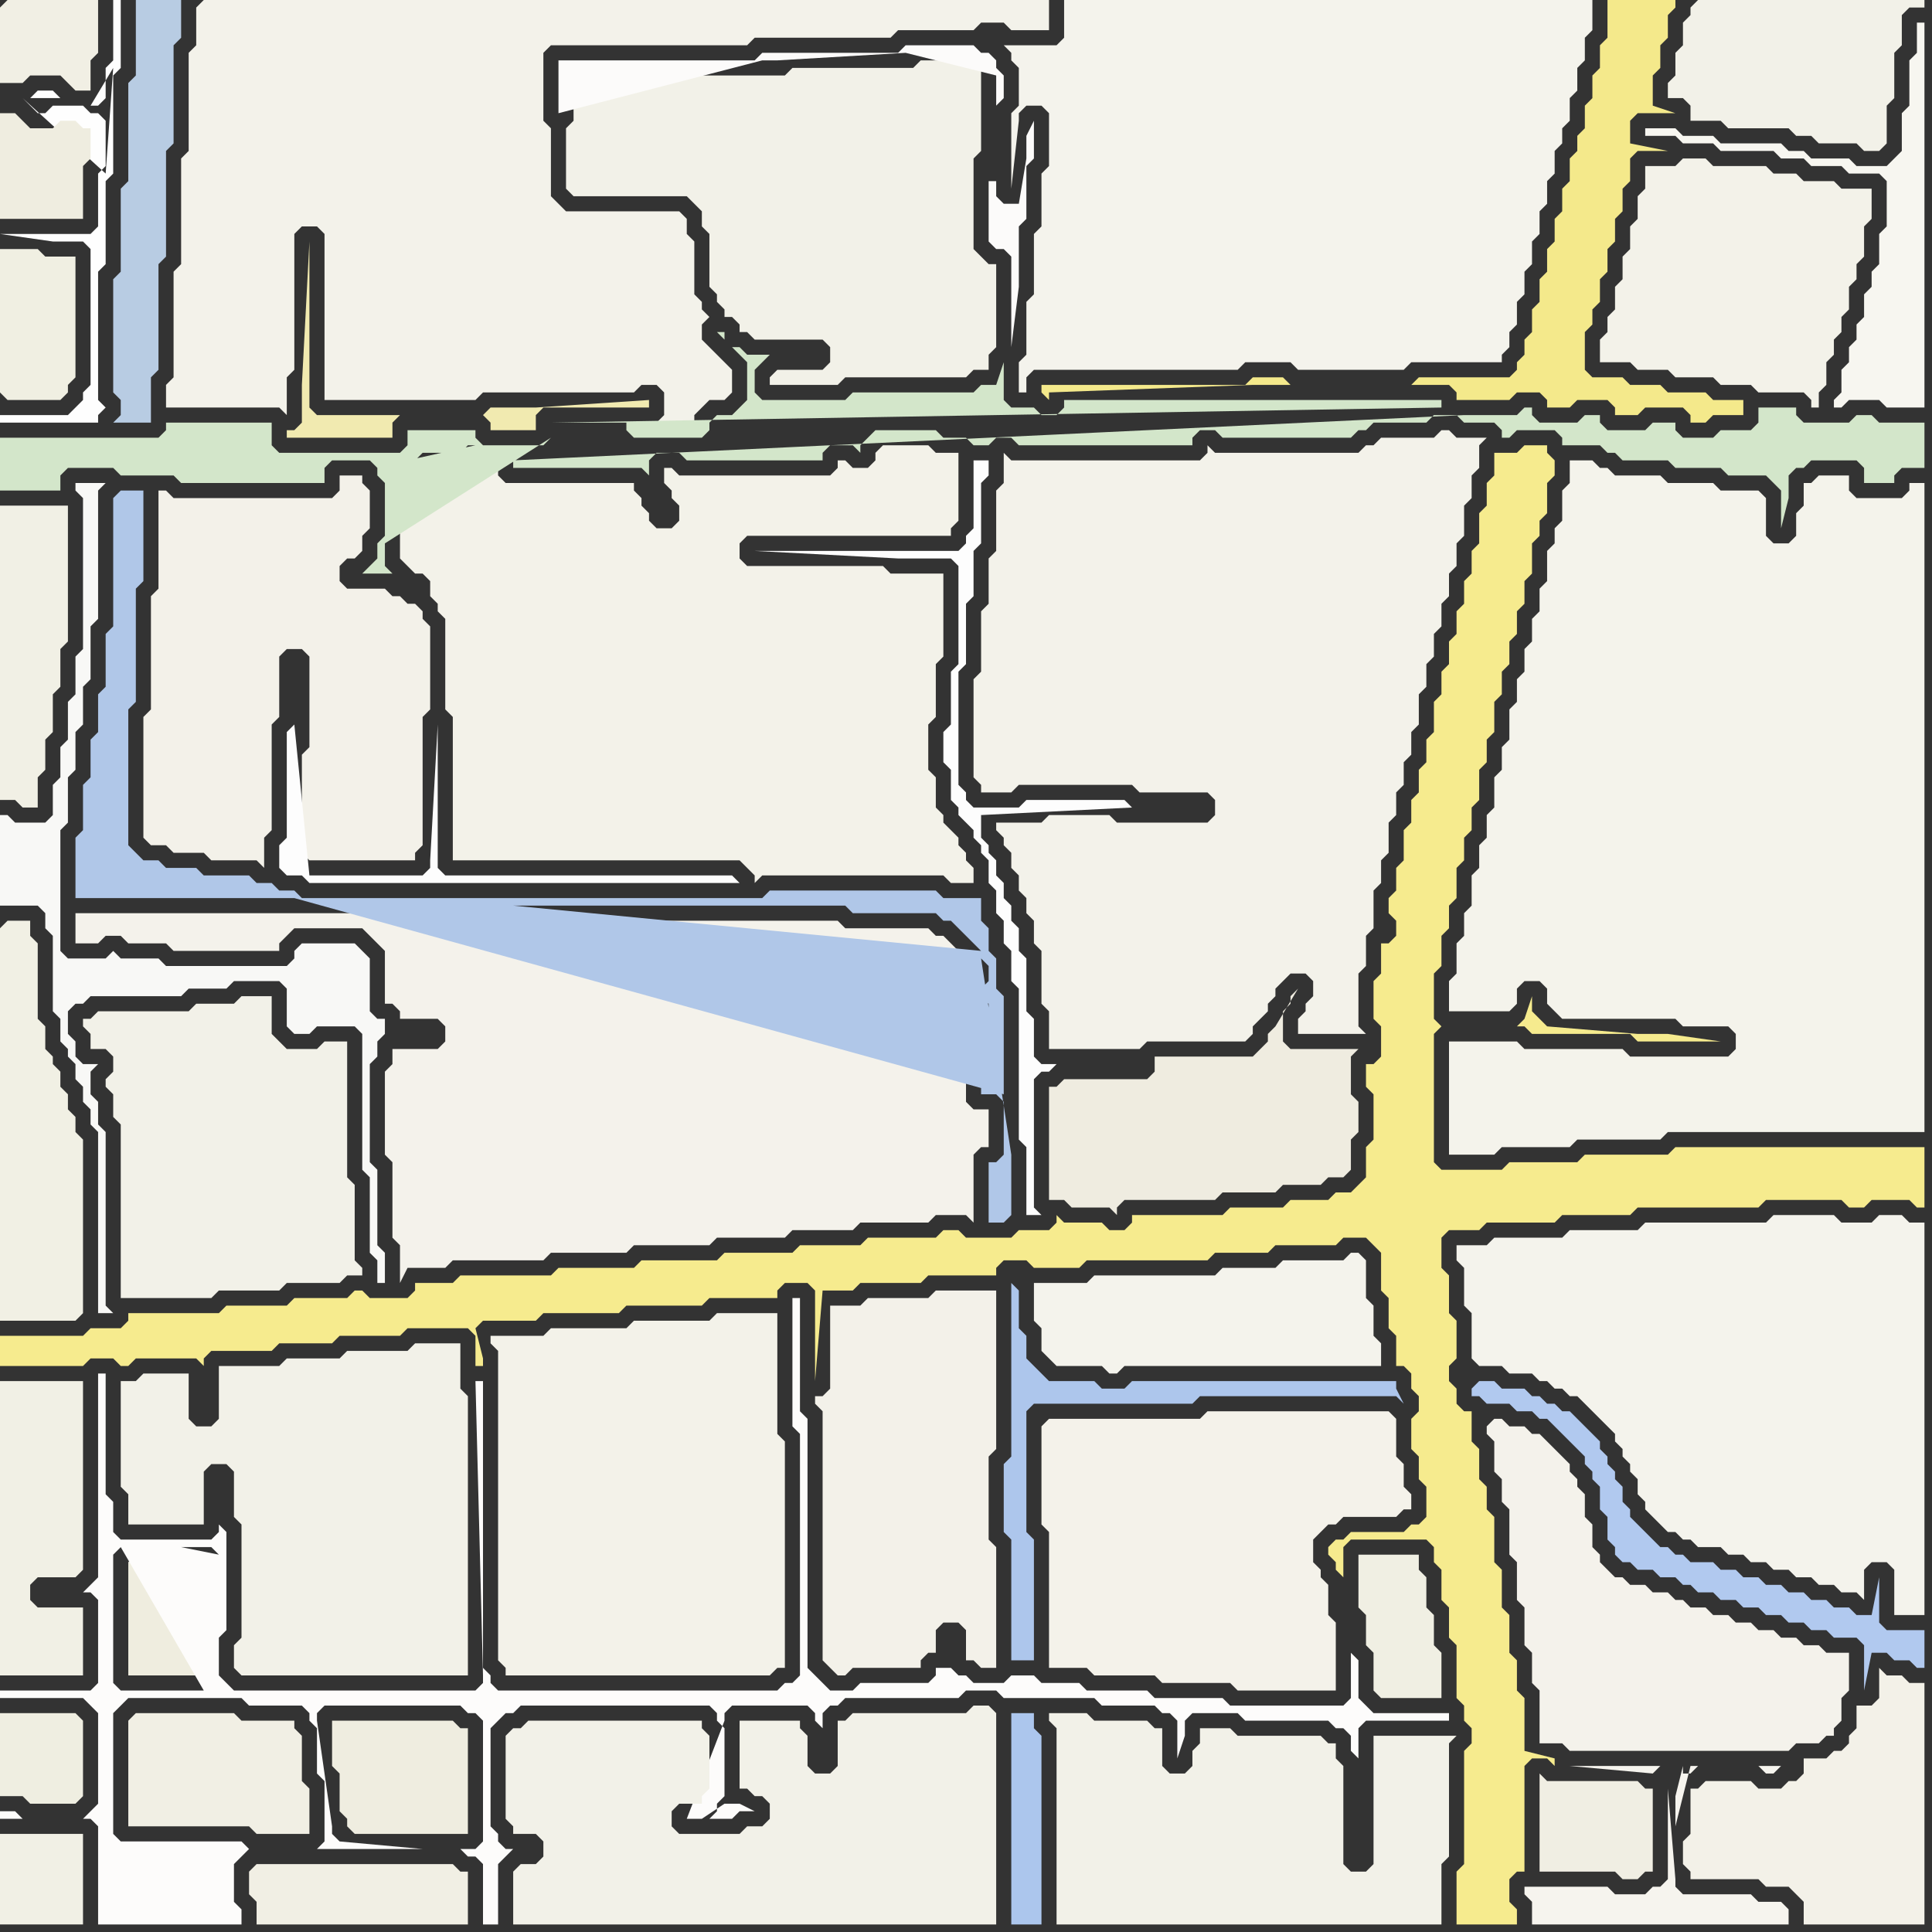 <svg width="256" height="256" xmlns="http://www.w3.org/2000/svg"><rect width="100%" height="100%" fill="#333333" stroke="none"/><script> 
var tempColor;
function hoverPath(evt){
obj = evt.target;
tempColor = obj.getAttribute("fill");
obj.setAttribute("fill","red");
//alert(tempColor);
//obj.setAttribute("stroke","red");}
function recoverPath(evt){
obj = evt.target;
obj.setAttribute("fill", tempColor);
//obj.setAttribute("stroke", tempColor);
}</script><path onmouseover="hoverPath(evt)" onmouseout="recoverPath(evt)" fill="rgb(242,241,232)" d="M  13,134l 0,0 -1,1 -1,0 0,1 1,1 0,2 2,0 1,1 0,2 -1,1 0,1 1,1 0,3 1,1 0,23 12,0 1,-1 8,0 1,-1 7,0 1,-1 2,0 0,-1 -1,-1 0,-10 -1,-1 0,-18 -3,0 -1,1 -4,0 -1,-1 -1,-1 0,-5 -4,0 -1,1 -5,0 -1,1Z"/>
<path onmouseover="hoverPath(evt)" onmouseout="recoverPath(evt)" fill="rgb(242,241,232)" d="M  76,12l 0,4 -1,1 0,8 1,1 15,0 1,1 1,1 0,2 1,1 0,7 1,1 0,1 1,1 0,1 1,0 1,1 0,1 1,0 1,1 9,0 1,1 0,2 -1,1 -6,0 -1,1 0,1 9,0 1,-1 16,0 1,-1 2,0 0,-2 1,-1 0,-11 -1,0 -1,-1 -1,-1 0,-12 1,-1 0,-11 -1,0 -1,-1 -6,0 -1,1 -16,0 -1,1 -28,0Z"/>
<path onmouseover="hoverPath(evt)" onmouseout="recoverPath(evt)" fill="rgb(252,251,250)" d="M  132,14l 0,0 1,-1 0,-3 -1,-1 0,-1 -1,-1 -1,0 -1,-1 -9,0 -1,1 -18,0 -1,1 -26,0 0,7 27,-7 2,0 17,-1 12,3 0,14 -1,0 0,8 1,1 1,0 1,1 0,12 1,-8 0,-8 1,-1 0,-7 1,-1 0,-5 -1,2 0,3 -1,6 -2,0 -1,-1Z"/>
<path onmouseover="hoverPath(evt)" onmouseout="recoverPath(evt)" fill="rgb(240,239,227)" d="M  180,208l 0,5 1,1 0,4 1,1 0,5 1,1 8,0 0,-6 -1,-1 0,-4 -1,-1 0,-4 -1,-1 0,-2 -8,0Z"/>
<path onmouseover="hoverPath(evt)" onmouseout="recoverPath(evt)" fill="rgb(244,243,235)" d="M  192,140l 0,13 6,0 1,-1 9,0 1,-1 11,0 1,-1 34,0 0,-86 -2,0 0,1 -1,1 -6,0 -1,-1 0,-2 -4,0 -1,1 -1,0 0,3 -1,1 0,3 -1,1 -2,0 -1,-1 0,-5 -1,-1 -5,0 -1,-1 -6,0 -1,-1 -6,0 -1,-1 -1,0 -1,-1 -3,0 0,3 -1,1 0,4 -1,1 0,2 -1,1 0,4 -1,1 0,3 -1,1 0,3 -1,1 0,3 -1,1 0,3 -1,1 0,4 -1,1 0,3 -1,1 0,4 -1,1 0,3 -1,1 0,3 -1,1 0,4 -1,1 0,3 -1,1 0,4 -1,1 0,4 8,0 1,-1 0,-2 1,-1 2,0 1,1 0,2 1,1 1,1 15,0 1,1 6,0 1,1 0,2 -1,1 -13,0 -1,-1 -13,0 -1,-1 -9,0Z"/>
<path onmouseover="hoverPath(evt)" onmouseout="recoverPath(evt)" fill="rgb(177,201,239)" d="M  195,184l 0,1 1,0 1,1 3,0 1,1 2,0 1,1 1,0 1,1 1,1 1,1 1,1 1,1 0,1 1,1 0,1 1,1 0,3 1,1 0,3 1,1 0,1 1,1 1,0 1,1 2,0 1,1 2,0 1,1 1,0 1,1 2,0 1,1 2,0 1,1 2,0 1,1 2,0 1,1 2,0 1,1 2,0 1,1 3,0 1,1 0,6 1,-5 2,0 1,1 2,0 1,1 1,0 0,-5 -5,0 -1,-1 0,-6 -1,5 -2,0 -1,-1 -2,0 -1,-1 -2,0 -1,-1 -2,0 -1,-1 -2,0 -1,-1 -2,0 -1,-1 -2,0 -1,-1 -3,0 -1,-1 -1,0 -1,-1 -1,0 -1,-1 -1,-1 -1,-1 -1,-1 0,-1 -1,-1 0,-2 -1,-1 0,-1 -1,-1 0,-1 -1,-1 0,-1 -1,-1 -1,-1 -1,-1 -1,-1 -1,0 -1,-1 -1,0 -1,-1 -1,0 -1,-1 -3,0 -1,-1 -2,0 -1,1Z"/>
<path onmouseover="hoverPath(evt)" onmouseout="recoverPath(evt)" fill="rgb(240,239,226)" d="M  1,53l 7,0 1,-1 0,-1 1,-1 0,-16 -4,0 -1,-1 -5,0 0,19 1,1Z"/>
<path onmouseover="hoverPath(evt)" onmouseout="recoverPath(evt)" fill="rgb(254,254,254)" d="M  3,13l 0,0 1,1 0,0 1,1 1,0 1,-1 4,0 1,1 1,0 1,1 0,6 -1,1 0,7 -1,1 -12,0 7,1 4,0 1,1 0,18 -1,1 0,1 -1,1 -1,1 -9,0 0,1 13,0 0,-1 1,-1 -1,-1 0,-17 1,-1 0,-11 1,-1 0,-13 1,-1 0,-9 -1,0 0,8 -1,1 0,4 -1,1 -1,0 3,-5 -1,14 -11,-10 5,0 -1,-1 -2,0 -1,1Z"/>
<path onmouseover="hoverPath(evt)" onmouseout="recoverPath(evt)" fill="rgb(241,239,228)" d="M  0,1l 0,10 3,0 1,-1 4,0 1,1 1,1 2,0 0,-4 1,-1 0,-7 -12,0 -1,1Z"/>
<path onmouseover="hoverPath(evt)" onmouseout="recoverPath(evt)" fill="rgb(246,235,142)" d="M  1,177l -1,0 0,4 11,0 1,-1 3,0 1,1 1,0 1,-1 8,0 1,1 0,-1 1,-1 8,0 1,-1 7,0 1,-1 8,0 1,-1 8,0 1,1 0,4 1,0 0,-1 -1,-4 1,-1 7,0 1,-1 10,0 1,-1 10,0 1,-1 9,0 0,-1 1,-1 3,0 1,1 0,12 1,-12 4,0 1,-1 8,0 1,-1 9,0 0,-1 1,-1 3,0 1,1 6,0 1,-1 16,0 1,-1 7,0 1,-1 8,0 1,-1 3,0 1,1 1,1 0,5 1,1 0,4 1,1 0,4 1,0 1,1 0,2 1,1 0,2 -1,1 0,4 1,1 0,3 1,1 0,4 -1,1 -1,0 -1,1 -7,0 -1,1 -1,0 -1,1 0,1 1,1 0,1 1,1 0,-4 1,-1 10,0 1,1 0,2 1,1 0,4 1,1 0,4 1,1 0,7 1,1 0,2 1,1 0,2 -1,1 0,15 -1,1 0,7 8,0 0,-2 -1,-1 0,-3 1,-1 1,0 0,-14 1,-1 2,0 1,1 0,-1 -4,-1 0,-7 -1,-1 0,-4 -1,-1 0,-5 -1,-1 0,-5 -1,-1 0,-6 -1,-1 0,-3 -1,-1 0,-4 -1,-1 0,-4 -1,0 -1,-1 0,-2 -1,-1 0,-2 1,-1 0,-5 -1,-1 0,-5 -1,-1 0,-4 1,-1 4,0 1,-1 9,0 1,-1 9,0 1,-1 16,0 1,-1 10,0 1,1 2,0 1,-1 5,0 1,1 1,0 0,-8 -33,0 -1,1 -11,0 -1,1 -9,0 -1,1 -8,0 -1,-1 0,-17 1,-1 0,0 -1,-1 0,-6 1,-1 0,-4 1,-1 0,-3 1,-1 0,-4 1,-1 0,-3 1,-1 0,-3 1,-1 0,-4 1,-1 0,-3 1,-1 0,-4 1,-1 0,-3 1,-1 0,-3 1,-1 0,-3 1,-1 0,-3 1,-1 0,-4 1,-1 0,-2 1,-1 0,-4 1,-1 0,-2 -1,-1 0,-1 -3,0 -1,1 -3,0 0,3 -1,1 0,3 -1,1 0,4 -1,1 0,3 -1,1 0,3 -1,1 0,3 -1,1 0,3 -1,1 0,3 -1,1 0,4 -1,1 0,3 -1,1 0,3 -1,1 0,3 -1,1 0,4 -1,1 0,3 -1,1 0,2 1,1 0,2 -1,1 -1,0 0,4 -1,1 0,5 1,1 0,4 -1,1 -1,0 0,3 1,1 0,6 -1,1 0,4 -1,1 -1,1 -2,0 -1,1 -5,0 -1,1 -7,0 -1,1 -12,0 0,1 -1,1 -2,0 -1,-1 -5,0 -1,-1 0,1 -1,1 -4,0 -1,1 -6,0 -1,-1 -2,0 -1,1 -9,0 -1,1 -8,0 -1,1 -9,0 -1,1 -10,0 -1,1 -10,0 -1,1 -12,0 -1,1 -5,0 0,1 -1,1 -5,0 -1,-1 -1,0 -1,1 -7,0 -1,1 -8,0 -1,1 -12,0 0,1 -1,1 -4,0 -1,1 -10,0 200,-41 1,0 1,1 13,0 1,1 11,0 -7,-1 -4,0 -12,-1 -1,-1 -1,-1 0,-2 -1,3 -1,1 -200,41Z"/>
<path onmouseover="hoverPath(evt)" onmouseout="recoverPath(evt)" fill="rgb(239,238,225)" d="M  0,229l 0,9 3,0 1,1 6,0 1,-1 0,-10 -1,-1 -10,0Z"/>
<path onmouseover="hoverPath(evt)" onmouseout="recoverPath(evt)" fill="rgb(239,237,224)" d="M  7,17l -3,0 -1,-1 -1,-1 -2,0 0,14 11,0 0,-7 1,-1 0,-4 -1,0 -1,-1 -2,0 -1,1Z"/>
<path onmouseover="hoverPath(evt)" onmouseout="recoverPath(evt)" fill="rgb(239,237,223)" d="M  17,209l 0,13 9,0 1,-1 0,-5 1,-1 0,-7 -1,-1 -4,0 -1,-1 -4,0 -1,1Z"/>
<path onmouseover="hoverPath(evt)" onmouseout="recoverPath(evt)" fill="rgb(184,204,227)" d="M  20,0l -2,0 0,10 -1,1 0,13 -1,1 0,11 -1,1 0,15 1,1 0,2 -1,1 5,0 0,-6 1,-1 0,-14 1,-1 0,-14 1,-1 0,-13 1,-1 0,-5Z"/>
<path onmouseover="hoverPath(evt)" onmouseout="recoverPath(evt)" fill="rgb(243,242,234)" d="M  26,1l 0,5 -1,1 0,13 -1,1 0,14 -1,1 0,14 -1,1 0,3 15,0 1,1 0,-5 1,-1 0,-18 1,-1 2,0 1,1 0,22 20,0 1,-1 20,0 1,-1 2,0 1,1 0,3 -1,1 5,0 0,-1 1,-1 1,-1 2,0 1,-1 0,-3 -1,-1 0,0 -1,-1 -1,-1 -1,-1 0,-2 1,-1 -1,-1 0,-1 -1,-1 0,-7 -1,-1 0,-2 -1,-1 -15,0 -1,-1 -1,-1 0,-9 -1,-1 0,-9 1,-1 26,0 1,-1 18,0 1,-1 10,0 1,-1 3,0 1,1 5,0 0,-4 -112,0 -1,1Z"/>
<path onmouseover="hoverPath(evt)" onmouseout="recoverPath(evt)" fill="rgb(242,241,232)" d="M  33,181l -4,0 0,7 -1,1 -2,0 -1,-1 0,-6 -6,0 -1,1 -2,0 0,14 1,1 0,4 10,0 0,-7 1,-1 2,0 1,1 0,6 1,1 0,15 -1,1 0,3 1,1 30,0 0,-37 -1,-1 0,-6 -6,0 -1,1 -8,0 -1,1 -7,0 -1,1Z"/>
<path onmouseover="hoverPath(evt)" onmouseout="recoverPath(evt)" fill="rgb(244,242,235)" d="M  52,141l 0,0 -1,1 0,11 1,1 0,10 1,1 0,5 1,-2 5,0 1,-1 12,0 1,-1 10,0 1,-1 10,0 1,-1 9,0 1,-1 8,0 1,-1 9,0 1,-1 4,0 1,1 0,-9 1,-1 1,0 0,-5 -2,0 -1,-1 0,-4 1,-1 0,-7 -1,-1 0,-3 1,-1 -1,-1 0,-1 -1,-1 -1,-1 -1,-1 -1,0 -1,-1 -11,0 -1,-1 -44,0 -1,-1 -56,0 0,4 3,0 1,-1 2,0 1,1 5,0 1,1 14,0 0,-1 1,-1 1,-1 9,0 1,1 1,1 1,1 0,7 1,0 1,1 0,1 5,0 1,1 0,2 -1,1 -6,0Z"/>
<path onmouseover="hoverPath(evt)" onmouseout="recoverPath(evt)" fill="rgb(243,242,233)" d="M  54,64l -1,0 0,10 1,1 1,1 1,0 1,1 0,2 1,1 0,1 1,1 0,12 1,1 0,19 38,0 1,1 1,1 0,1 1,-1 24,0 1,1 3,0 0,-2 -1,-1 0,-1 -1,-1 0,-1 -1,-1 -1,-1 0,-1 -1,-1 0,-4 -1,-1 0,-6 1,-1 0,-7 1,-1 0,-11 -7,0 -1,-1 -18,0 -1,-1 0,-2 1,-1 27,0 0,-1 1,-1 0,-9 -3,0 -1,-1 -6,0 -1,1 0,1 -1,1 -2,0 -1,-1 -1,0 0,1 -1,1 -20,0 -1,-1 -1,0 0,2 1,1 0,1 1,1 0,2 -1,1 -2,0 -1,-1 0,-1 -1,-1 0,-1 -1,-1 0,-1 -17,0 -1,-1 0,-1 -2,0 -1,-1 -1,1 -5,0 -1,1 -1,0 -1,1Z"/>
<path onmouseover="hoverPath(evt)" onmouseout="recoverPath(evt)" fill="rgb(253,252,251)" d="M  61,245l 0,0 1,1 1,0 1,1 0,8 2,0 0,-8 1,-1 1,-1 -1,0 -1,-1 0,-1 -1,-1 0,-13 1,-1 1,-1 1,0 1,-1 25,0 1,1 0,1 1,1 0,9 -1,1 0,1 -1,1 3,0 1,-1 2,0 -2,-1 -2,0 -3,2 -2,0 5,-13 0,-1 1,-1 10,0 1,1 0,1 1,1 0,-2 1,-1 1,0 1,-1 15,0 1,-1 4,0 1,1 12,0 1,1 7,0 1,1 1,0 1,1 0,5 1,-3 0,-2 1,-1 6,0 1,1 11,0 1,1 1,0 1,1 0,2 1,1 0,-4 1,-1 11,0 0,-1 -10,0 -1,-1 -1,-1 0,-5 -1,-1 0,6 -1,1 -15,0 -1,-1 -9,0 -1,-1 -8,0 -1,-1 -5,0 -1,-1 -3,0 -1,1 -4,0 -1,-1 -1,0 -1,-1 -2,0 0,1 -1,1 -9,0 -1,1 -3,0 -1,-1 -1,-1 -1,-1 0,-33 -1,-1 0,-15 -1,0 0,17 1,1 0,32 -1,1 -1,0 -1,1 -37,0 -1,-1 0,-1 -1,-1 0,-38 -1,0 1,39 0,1 -1,1 -32,0 -1,-1 -1,-1 0,-5 1,-1 0,-13 -1,-1 0,1 -1,1 -12,0 -1,-1 0,-4 -1,-1 0,-16 -1,0 0,27 -2,2 1,0 1,1 0,11 -1,1 -12,0 0,1 11,0 1,1 1,1 0,12 -1,1 -1,1 -8,0 -1,-1 -2,0 0,1 12,0 1,1 0,13 19,0 0,-2 -1,-1 0,-5 1,-1 1,-1 0,0 -1,-1 -16,0 -1,-1 0,-16 1,-1 1,-1 15,0 1,1 7,0 1,1 0,1 1,1 0,6 1,1 0,8 -1,1 14,0 -11,-1 0,0 -1,-1 0,-1 -2,-14 0,-1 1,-1 18,0 1,1 1,0 1,1 0,16 -1,1 -2,0 -34,-21 -11,0 -1,-1 0,-17 1,-1 11,19 34,21 -33,-22 0,0 33,22 -37,-40 4,0 1,1 -5,-1 37,40 65,-25 0,0 -65,25Z"/>
<path onmouseover="hoverPath(evt)" onmouseout="recoverPath(evt)" fill="rgb(243,242,233)" d="M  68,177l -3,0 0,1 1,1 0,41 1,1 0,1 35,0 1,-1 1,0 0,-30 -1,-1 0,-16 -8,0 -1,1 -10,0 -1,1 -10,0 -1,1Z"/>
<path onmouseover="hoverPath(evt)" onmouseout="recoverPath(evt)" fill="rgb(242,241,232)" d="M  68,249l 0,6 64,0 0,-28 -1,-1 -2,0 -1,1 -15,0 -1,1 -1,0 0,6 -1,1 -2,0 -1,-1 0,-4 -1,-1 0,-1 -8,0 0,9 1,0 1,1 1,0 1,1 0,2 -1,1 -2,0 -1,1 -8,0 -1,-1 0,-2 1,-1 3,0 0,-1 1,-1 0,-7 -1,-1 0,-1 -23,0 -1,1 -1,0 -1,1 0,11 1,1 0,1 3,0 1,1 0,2 -1,1 -2,0 -1,1Z"/>
<path onmouseover="hoverPath(evt)" onmouseout="recoverPath(evt)" fill="rgb(243,241,233)" d="M  110,173l 0,11 -1,1 -1,0 0,1 1,1 0,33 1,1 1,1 1,0 1,-1 9,0 0,-1 1,-1 1,0 0,-3 1,-1 2,0 1,1 0,4 1,0 1,1 2,0 0,-16 -1,-1 0,-11 1,-1 0,-21 -8,0 -1,1 -8,0 -1,1Z"/>
<path onmouseover="hoverPath(evt)" onmouseout="recoverPath(evt)" fill="rgb(172,198,237)" d="M  134,229l 0,26 4,0 0,-25 -1,-1 0,-2 -3,0Z"/>
<path onmouseover="hoverPath(evt)" onmouseout="recoverPath(evt)" fill="rgb(244,242,234)" d="M  138,189l 0,13 1,1 0,18 5,0 1,1 8,0 1,1 9,0 1,1 13,0 0,-9 -1,-1 0,-4 -1,-1 0,-1 -1,-1 0,-3 1,-1 1,-1 1,0 1,-1 7,0 1,-1 1,0 0,-2 -1,-1 0,-3 -1,-1 0,-5 -1,-1 -24,0 -1,1 -20,0 -1,1Z"/>
<path onmouseover="hoverPath(evt)" onmouseout="recoverPath(evt)" fill="rgb(244,243,236)" d="M  142,0l -1,0 0,5 -1,1 -7,0 1,1 0,1 1,1 0,5 -1,1 0,10 1,-9 0,-1 1,-1 2,0 1,1 0,7 -1,1 0,7 -1,1 0,8 -1,1 0,7 -1,1 0,4 1,0 0,-2 1,-1 27,0 1,-1 6,0 1,1 14,0 1,-1 12,0 0,-1 1,-1 0,-2 1,-1 0,-3 1,-1 0,-3 1,-1 0,-3 1,-1 0,-3 1,-1 0,-3 1,-1 0,-3 1,-1 0,-2 1,-1 0,-3 1,-1 0,-3 1,-1 0,-3 1,-1 0,-4Z"/>
<path onmouseover="hoverPath(evt)" onmouseout="recoverPath(evt)" fill="rgb(244,243,236)" d="M  194,165l -1,0 0,2 1,1 0,5 1,1 0,6 1,1 3,0 1,1 3,0 1,1 1,0 1,1 1,0 1,1 1,0 1,1 1,1 1,1 1,1 1,1 0,1 1,1 0,1 1,1 0,1 1,1 0,2 1,1 0,1 1,1 1,1 1,1 1,0 1,1 1,0 1,1 3,0 1,1 2,0 1,1 2,0 1,1 2,0 1,1 2,0 1,1 2,0 1,1 2,0 1,1 0,-4 1,-1 2,0 1,1 0,6 4,0 0,-52 -2,0 -1,-1 -3,0 -1,1 -4,0 -1,-1 -8,0 -1,1 -16,0 -1,1 -9,0 -1,1 -9,0 -1,1Z"/>
<path onmouseover="hoverPath(evt)" onmouseout="recoverPath(evt)" fill="rgb(244,242,235)" d="M  197,189l 0,1 1,1 0,4 1,1 0,3 1,1 0,6 1,1 0,5 1,1 0,5 1,1 0,4 1,1 0,7 3,0 1,1 29,0 1,-1 3,0 1,-1 1,0 0,-1 1,-1 0,-3 1,-1 0,-5 -3,0 -1,-1 -2,0 -1,-1 -2,0 -1,-1 -2,0 -1,-1 -2,0 -1,-1 -2,0 -1,-1 -2,0 -1,-1 -1,0 -1,-1 -2,0 -1,-1 -2,0 -1,-1 -1,0 -1,-1 -1,-1 0,-1 -1,-1 0,-3 -1,-1 0,-3 -1,-1 0,-1 -1,-1 0,-1 -1,-1 -1,-1 -1,-1 -1,-1 -1,0 -1,-1 -2,0 -1,-1 -1,0 -1,1Z"/>
<path onmouseover="hoverPath(evt)" onmouseout="recoverPath(evt)" fill="rgb(247,246,240)" d="M  219,17l -1,0 0,1 4,0 1,1 4,0 1,1 7,0 1,1 3,0 1,1 4,0 1,1 4,0 1,1 0,6 -1,1 0,4 -1,1 0,2 -1,1 0,3 -1,1 0,2 -1,1 0,2 -1,1 0,3 -1,1 0,1 1,0 1,-1 4,0 1,1 5,0 0,-51 -1,0 0,4 -1,1 0,6 -1,1 0,5 -1,1 -1,1 -4,0 -1,-1 -5,0 -1,-1 -2,0 -1,-1 -8,0 -1,-1 -4,0 -1,-1Z"/>
<path onmouseover="hoverPath(evt)" onmouseout="recoverPath(evt)" fill="rgb(242,241,232)" d="M  224,1l 0,1 -1,1 0,3 -1,1 0,3 -1,1 0,2 2,0 1,1 0,2 4,0 1,1 8,0 1,1 2,0 1,1 5,0 1,1 2,0 1,-1 0,-5 1,-1 0,-6 1,-1 0,-4 1,-1 2,0 0,-1 -30,0 -1,1Z"/>
<path onmouseover="hoverPath(evt)" onmouseout="recoverPath(evt)" fill="rgb(239,237,224)" d="M  44,230l 0,4 1,1 0,5 1,1 0,1 1,1 15,0 0,-14 -1,0 -1,-1 -16,0Z"/>
<path onmouseover="hoverPath(evt)" onmouseout="recoverPath(evt)" fill="rgb(173,198,236)" d="M  134,170l 0,23 -1,1 0,9 1,1 0,16 3,0 0,-16 -1,-1 0,-16 1,-1 21,0 1,-1 26,0 1,1 -1,-2 0,-1 -35,0 -1,1 -3,0 -1,-1 -6,0 -1,-1 -1,-1 -1,-1 0,-3 -1,-1 0,-5 -1,-1 1,-1 0,0 -1,1Z"/>
<path onmouseover="hoverPath(evt)" onmouseout="recoverPath(evt)" fill="rgb(244,243,236)" d="M  142,170l -5,0 0,5 1,1 0,3 1,1 1,1 6,0 1,1 1,0 1,-1 34,0 0,-3 -1,-1 0,-4 -1,-1 0,-5 -1,-1 -1,0 -1,1 -8,0 -1,1 -7,0 -1,1 -16,0 -1,1Z"/>
<path onmouseover="hoverPath(evt)" onmouseout="recoverPath(evt)" fill="rgb(240,238,227)" d="M  204,238l 0,10 10,0 1,1 2,0 1,-1 1,0 0,-11 -1,0 -1,-1 -12,0 -1,-1Z"/>
<path onmouseover="hoverPath(evt)" onmouseout="recoverPath(evt)" fill="rgb(243,242,233)" d="M  219,22l -1,0 0,3 -1,1 0,3 -1,1 0,3 -1,1 0,3 -1,1 0,3 -1,1 0,2 -1,1 0,3 4,0 1,1 4,0 1,1 5,0 1,1 4,0 1,1 6,0 1,1 0,1 1,0 0,-2 1,-1 0,-3 1,-1 0,-2 1,-1 0,-2 1,-1 0,-3 1,-1 0,-2 1,-1 0,-4 1,-1 0,-4 -4,0 -1,-1 -4,0 -1,-1 -3,0 -1,-1 -7,0 -1,-1 -3,0 -1,1Z"/>
<path onmouseover="hoverPath(evt)" onmouseout="recoverPath(evt)" fill="rgb(246,244,238)" d="M  220,234l -12,0 11,1 1,-1 1,3 0,12 -1,1 -1,0 -1,1 -4,0 -1,-1 -11,0 0,1 1,1 0,3 34,0 0,-2 -1,-1 -3,0 -1,-1 -9,0 -1,-1 0,-1 -1,-12 -1,-3 2,8 0,-4 1,-4 0,1 1,0 1,-1 8,0 1,1 1,0 1,-1 -12,0 -2,8 -2,-8Z"/>
<path onmouseover="hoverPath(evt)" onmouseout="recoverPath(evt)" fill="rgb(241,240,229)" d="M  1,67l -1,0 0,39 2,0 1,1 2,0 0,-4 1,-1 0,-4 1,-1 0,-5 1,-1 0,-5 1,-1 0,-18Z"/>
<path onmouseover="hoverPath(evt)" onmouseout="recoverPath(evt)" fill="rgb(241,240,228)" d="M  0,123l 0,52 10,0 1,-1 0,-23 -1,-1 0,-2 -1,-1 0,-2 -1,-1 0,-2 -1,-1 0,-1 -1,-1 0,-3 -1,-1 0,-10 -1,-1 0,-2 -3,0 -1,1Z"/>
<path onmouseover="hoverPath(evt)" onmouseout="recoverPath(evt)" fill="rgb(241,240,229)" d="M  4,243l -4,0 0,12 11,0 0,-12Z"/>
<path onmouseover="hoverPath(evt)" onmouseout="recoverPath(evt)" fill="rgb(241,240,229)" d="M  11,203l 0,-20 -11,0 0,39 11,0 0,-9 -6,0 -1,-1 0,-2 1,-1 5,0 1,-1Z"/>
<path onmouseover="hoverPath(evt)" onmouseout="recoverPath(evt)" fill="rgb(248,248,246)" d="M  19,127l -3,0 -1,-1 -1,1 -5,0 -1,-1 0,-16 1,-1 0,-6 1,-1 0,-5 1,-1 0,-5 1,-1 0,-7 1,-1 0,-17 1,-1 -4,0 0,1 1,1 0,20 -1,1 0,5 -1,1 0,5 -1,1 0,4 -1,1 0,4 -1,1 -4,0 -1,-1 -1,0 0,12 5,0 1,1 0,2 1,1 0,10 1,1 0,3 1,1 0,1 1,1 0,2 1,1 0,2 1,1 0,2 1,1 0,24 2,0 -1,-1 0,-23 -1,-1 0,-3 -1,-1 0,-3 1,-1 -2,0 -1,-1 0,-2 -1,-1 0,-3 1,-1 1,0 1,-1 12,0 1,-1 5,0 1,-1 6,0 1,1 0,5 1,1 2,0 1,-1 5,0 1,1 0,18 1,1 0,10 1,1 0,3 1,0 0,-4 -1,-1 0,-10 -1,-1 0,-13 1,-1 0,-2 1,-1 0,-2 -1,0 -1,-1 0,-7 -1,-1 -1,-1 -7,0 -1,1 0,1 -1,1 -16,0 -1,-1 -2,0 33,10 0,0 -33,-10Z"/>
<path onmouseover="hoverPath(evt)" onmouseout="recoverPath(evt)" fill="rgb(243,241,233)" d="M  21,67l 0,11 -1,1 0,15 -1,1 0,16 1,1 2,0 1,1 4,0 1,1 6,0 1,1 0,-4 1,-1 0,-14 1,-1 0,-8 1,-1 2,0 1,1 0,12 -1,1 0,13 1,1 14,0 0,-1 1,-1 0,-17 1,-1 0,-11 -1,-1 0,-1 -1,-1 -1,0 -1,-1 -1,0 -1,-1 -5,0 -1,-1 0,-2 1,-1 1,0 1,-1 0,-2 1,-1 0,-5 -1,-1 0,-1 -3,0 0,2 -1,1 -21,0 -1,-1 -1,0Z"/>
<path onmouseover="hoverPath(evt)" onmouseout="recoverPath(evt)" fill="rgb(253,253,253)" d="M  39,96l 0,0 -1,1 0,14 -1,1 0,3 1,1 2,0 1,1 57,0 -1,-1 -38,0 -1,-1 0,-19 -1,18 0,1 -1,1 -15,0 -2,-20Z"/>
<path onmouseover="hoverPath(evt)" onmouseout="recoverPath(evt)" fill="rgb(241,239,228)" d="M  41,239l 0,-2 -1,-1 0,-6 -1,-1 0,-1 -7,0 -1,-1 -13,0 -1,1 0,14 16,0 1,1 7,0Z"/>
<path onmouseover="hoverPath(evt)" onmouseout="recoverPath(evt)" fill="rgb(241,234,176)" d="M  53,55l -11,0 -1,-1 0,-22 -1,19 0,5 -1,1 -1,0 0,1 14,0 0,-2 1,-1 11,0 1,1 0,1 6,0 0,-2 1,-1 14,0 0,-1 -15,1 -6,0 -1,1Z"/>
<path onmouseover="hoverPath(evt)" onmouseout="recoverPath(evt)" fill="rgb(241,239,228)" d="M  54,247l -20,0 -1,1 0,3 1,1 0,3 28,0 0,-7 -1,0 -1,-1Z"/>
<path onmouseover="hoverPath(evt)" onmouseout="recoverPath(evt)" fill="rgb(211,230,202)" d="M  73,58l -1,1 -8,0 -1,-1 0,-1 -9,0 0,2 -1,1 -16,0 -1,-1 0,-3 -14,0 0,1 -1,1 -21,0 0,7 8,0 0,-2 1,-1 6,0 1,1 7,0 1,1 19,0 0,-2 1,-1 5,0 1,1 0,1 1,1 0,7 -1,1 0,2 -2,2 4,0 1,1 -2,-2 0,-3 22,-14 -19,3 1,0 1,-1 5,0 1,-1 1,0 -9,2 19,-3 -20,4 20,-4 -5,3 0,1 17,0 1,1 0,-2 1,-1 3,0 1,1 18,0 0,-1 1,-1 3,0 1,1 0,-1 1,-1 1,-1 8,0 1,1 3,0 1,1 2,0 1,-1 2,0 1,1 23,0 0,-1 1,-1 2,0 1,1 17,0 1,-1 1,0 1,-1 7,0 1,-1 3,0 1,1 4,0 1,1 0,1 1,0 1,-1 5,0 1,1 0,1 5,0 1,1 1,0 1,1 6,0 1,1 6,0 1,1 5,0 1,1 1,1 0,5 1,-4 0,-3 1,-1 1,0 1,-1 6,0 1,1 0,2 4,0 0,-1 1,-1 3,0 0,-6 -6,0 -1,-1 -2,0 -1,1 -6,0 -1,-1 0,-1 -5,0 0,2 -1,1 -4,0 -1,1 -4,0 -1,-1 0,-1 -3,0 -1,1 -5,0 -1,-1 0,-1 -2,0 -1,1 -5,0 -1,-1 0,-1 -1,0 -1,1 -7,0 -126,6 5,-3 118,-4 0,-1 -50,0 0,1 -1,1 -2,0 -1,-1 -3,0 -1,-1 0,-5 -1,3 -2,0 -1,1 -16,0 -1,1 -11,0 -1,-1 0,-3 1,-1 1,-1 -3,0 -1,-1 -1,0 -1,-1 0,-1 -1,0 3,3 1,1 0,5 -2,2 -2,0 -1,1 0,1 -1,1 -9,0 -1,-1 0,-1 -10,0 118,-2 -118,4Z"/>
<path onmouseover="hoverPath(evt)" onmouseout="recoverPath(evt)" fill="rgb(176,199,232)" d="M  130,127l 0,0 1,1 0,2 -1,1 0,1 1,1 0,9 -1,1 0,2 2,0 1,1 0,7 -1,1 -1,0 0,8 2,0 1,-1 0,-8 -4,-26 3,18 0,-13 -1,-1 0,-4 -1,-1 0,-3 -1,-1 0,-3 -5,0 -1,-1 -22,0 -1,1 -61,0 -1,-1 -2,0 -1,-1 -2,0 -1,-1 -6,0 -1,-1 -4,0 -1,-1 -2,0 -1,-1 -1,-1 0,-18 1,-1 0,-15 1,-1 0,-12 -3,0 -1,1 0,17 -1,1 0,7 -1,1 0,5 -1,1 0,5 -1,1 0,6 -1,1 0,8 29,0 94,26 -3,-18 -62,-7 44,0 1,1 11,0 1,1 1,0 1,1 1,1 1,1 1,1 -62,-6 62,7Z"/>
<path onmouseover="hoverPath(evt)" onmouseout="recoverPath(evt)" fill="rgb(243,242,234)" d="M  133,111l 0,1 1,1 0,2 1,1 0,2 1,1 0,2 1,1 0,3 1,1 0,7 1,1 0,5 12,0 1,-1 13,0 1,-1 0,-1 1,-1 1,-1 0,-1 1,-1 0,-1 1,-1 1,-1 2,0 1,1 0,2 -1,1 0,1 -1,1 0,2 9,0 -1,-1 0,-7 1,-1 0,-4 1,-1 0,-5 1,-1 0,-3 1,-1 0,-4 1,-1 0,-3 1,-1 0,-3 1,-1 0,-3 1,-1 0,-4 1,-1 0,-3 1,-1 0,-3 1,-1 0,-3 1,-1 0,-3 1,-1 0,-3 1,-1 0,-4 1,-1 0,-3 1,-1 0,-3 1,-1 -4,0 -1,-1 -1,0 -1,1 -7,0 -1,1 -1,0 -1,1 -19,0 -1,-1 0,1 -1,1 -25,0 -1,-1 0,4 -1,1 0,8 -1,1 0,6 -1,1 0,8 -1,1 0,13 1,1 0,1 4,0 1,-1 15,0 1,1 9,0 1,1 0,2 -1,1 -12,0 -1,-1 -8,0 -1,1 -6,0 0,1 1,1Z"/>
<path onmouseover="hoverPath(evt)" onmouseout="recoverPath(evt)" fill="rgb(253,253,253)" d="M  150,107l 0,0 -1,-1 -13,0 -1,1 -6,0 -1,-1 0,-1 -1,-1 0,-15 1,-1 0,-8 1,-1 0,-6 1,-1 0,-8 1,-1 0,-2 -2,0 0,9 -1,1 0,1 -1,1 -27,0 19,1 7,0 1,1 0,13 -1,1 0,7 -1,1 0,4 1,1 0,4 1,1 0,1 1,1 1,1 0,1 1,1 0,1 1,1 0,3 1,1 0,3 1,1 0,3 1,1 0,4 1,1 0,20 1,1 0,9 2,0 -1,-1 0,-17 1,-1 1,0 1,-1 -2,0 -1,-1 0,-5 -1,-1 0,-7 -1,-1 0,-3 -1,-1 0,-2 -1,-1 0,-2 -1,-1 0,-2 -1,-1 0,-1 -1,-1 0,-3 20,-1Z"/>
<path onmouseover="hoverPath(evt)" onmouseout="recoverPath(evt)" fill="rgb(239,236,224)" d="M  165,158l 4,0 1,-1 5,0 1,-1 2,0 1,-1 0,-4 1,-1 0,-4 -1,-1 0,-5 1,-1 -9,0 -1,-1 0,-4 1,-1 0,-1 1,-1 -3,5 -1,1 0,1 -2,2 -13,0 0,2 -1,1 -11,0 -1,1 -1,0 0,15 2,0 1,1 5,0 1,1 0,-1 1,-1 12,0 1,-1Z"/>
<path onmouseover="hoverPath(evt)" onmouseout="recoverPath(evt)" fill="rgb(242,241,232)" d="M  159,231l 0,0 -1,1 0,2 -1,1 -2,0 -1,-1 0,-5 -1,0 -1,-1 -7,0 -1,-1 -5,0 0,1 1,1 0,26 51,0 0,-8 1,-1 0,-15 1,-1 -11,0 0,17 -1,1 -2,0 -1,-1 0,-13 -1,-1 0,-2 -1,0 -1,-1 -11,0 -1,-1 -4,0Z"/>
<path onmouseover="hoverPath(evt)" onmouseout="recoverPath(evt)" fill="rgb(244,233,139)" d="M  227,55l 4,0 0,-2 -4,0 -1,-1 -5,0 -1,-1 -4,0 -1,-1 -4,0 -1,-1 0,-5 1,-1 0,-2 1,-1 0,-3 1,-1 0,-3 1,-1 0,-3 1,-1 0,-3 1,-1 0,-3 1,-1 4,0 -5,-1 0,-3 1,-1 5,0 -3,-1 0,-4 1,-1 0,-3 1,-1 0,-3 1,-1 0,-1 -9,0 0,5 -1,1 0,3 -1,1 0,3 -1,1 0,3 -1,1 0,2 -1,1 0,3 -1,1 0,3 -1,1 0,3 -1,1 0,3 -1,1 0,3 -1,1 0,3 -1,1 0,2 -1,1 0,1 -1,1 -12,0 -1,1 -16,0 -1,-1 -4,0 -1,1 -27,0 0,1 1,1 0,-1 27,-1 26,0 1,1 0,1 7,0 1,-1 3,0 1,1 0,1 3,0 1,-1 4,0 1,1 0,1 3,0 1,-1 5,0 1,1 0,1 2,0 1,-1Z"/>
<path onmouseover="hoverPath(evt)" onmouseout="recoverPath(evt)" fill="rgb(243,241,232)" d="M  238,251l 0,0 1,1 0,3 16,0 0,-32 -2,0 -1,-1 -2,0 -1,-1 0,4 -1,1 -2,0 0,3 -1,1 0,1 -1,1 -1,0 -1,1 -3,0 0,2 -1,1 -1,0 -1,1 -3,0 -1,-1 -6,0 -1,1 -1,0 0,6 -1,1 0,3 1,1 0,1 9,0 1,1 3,0 1,1Z"/>
</svg>